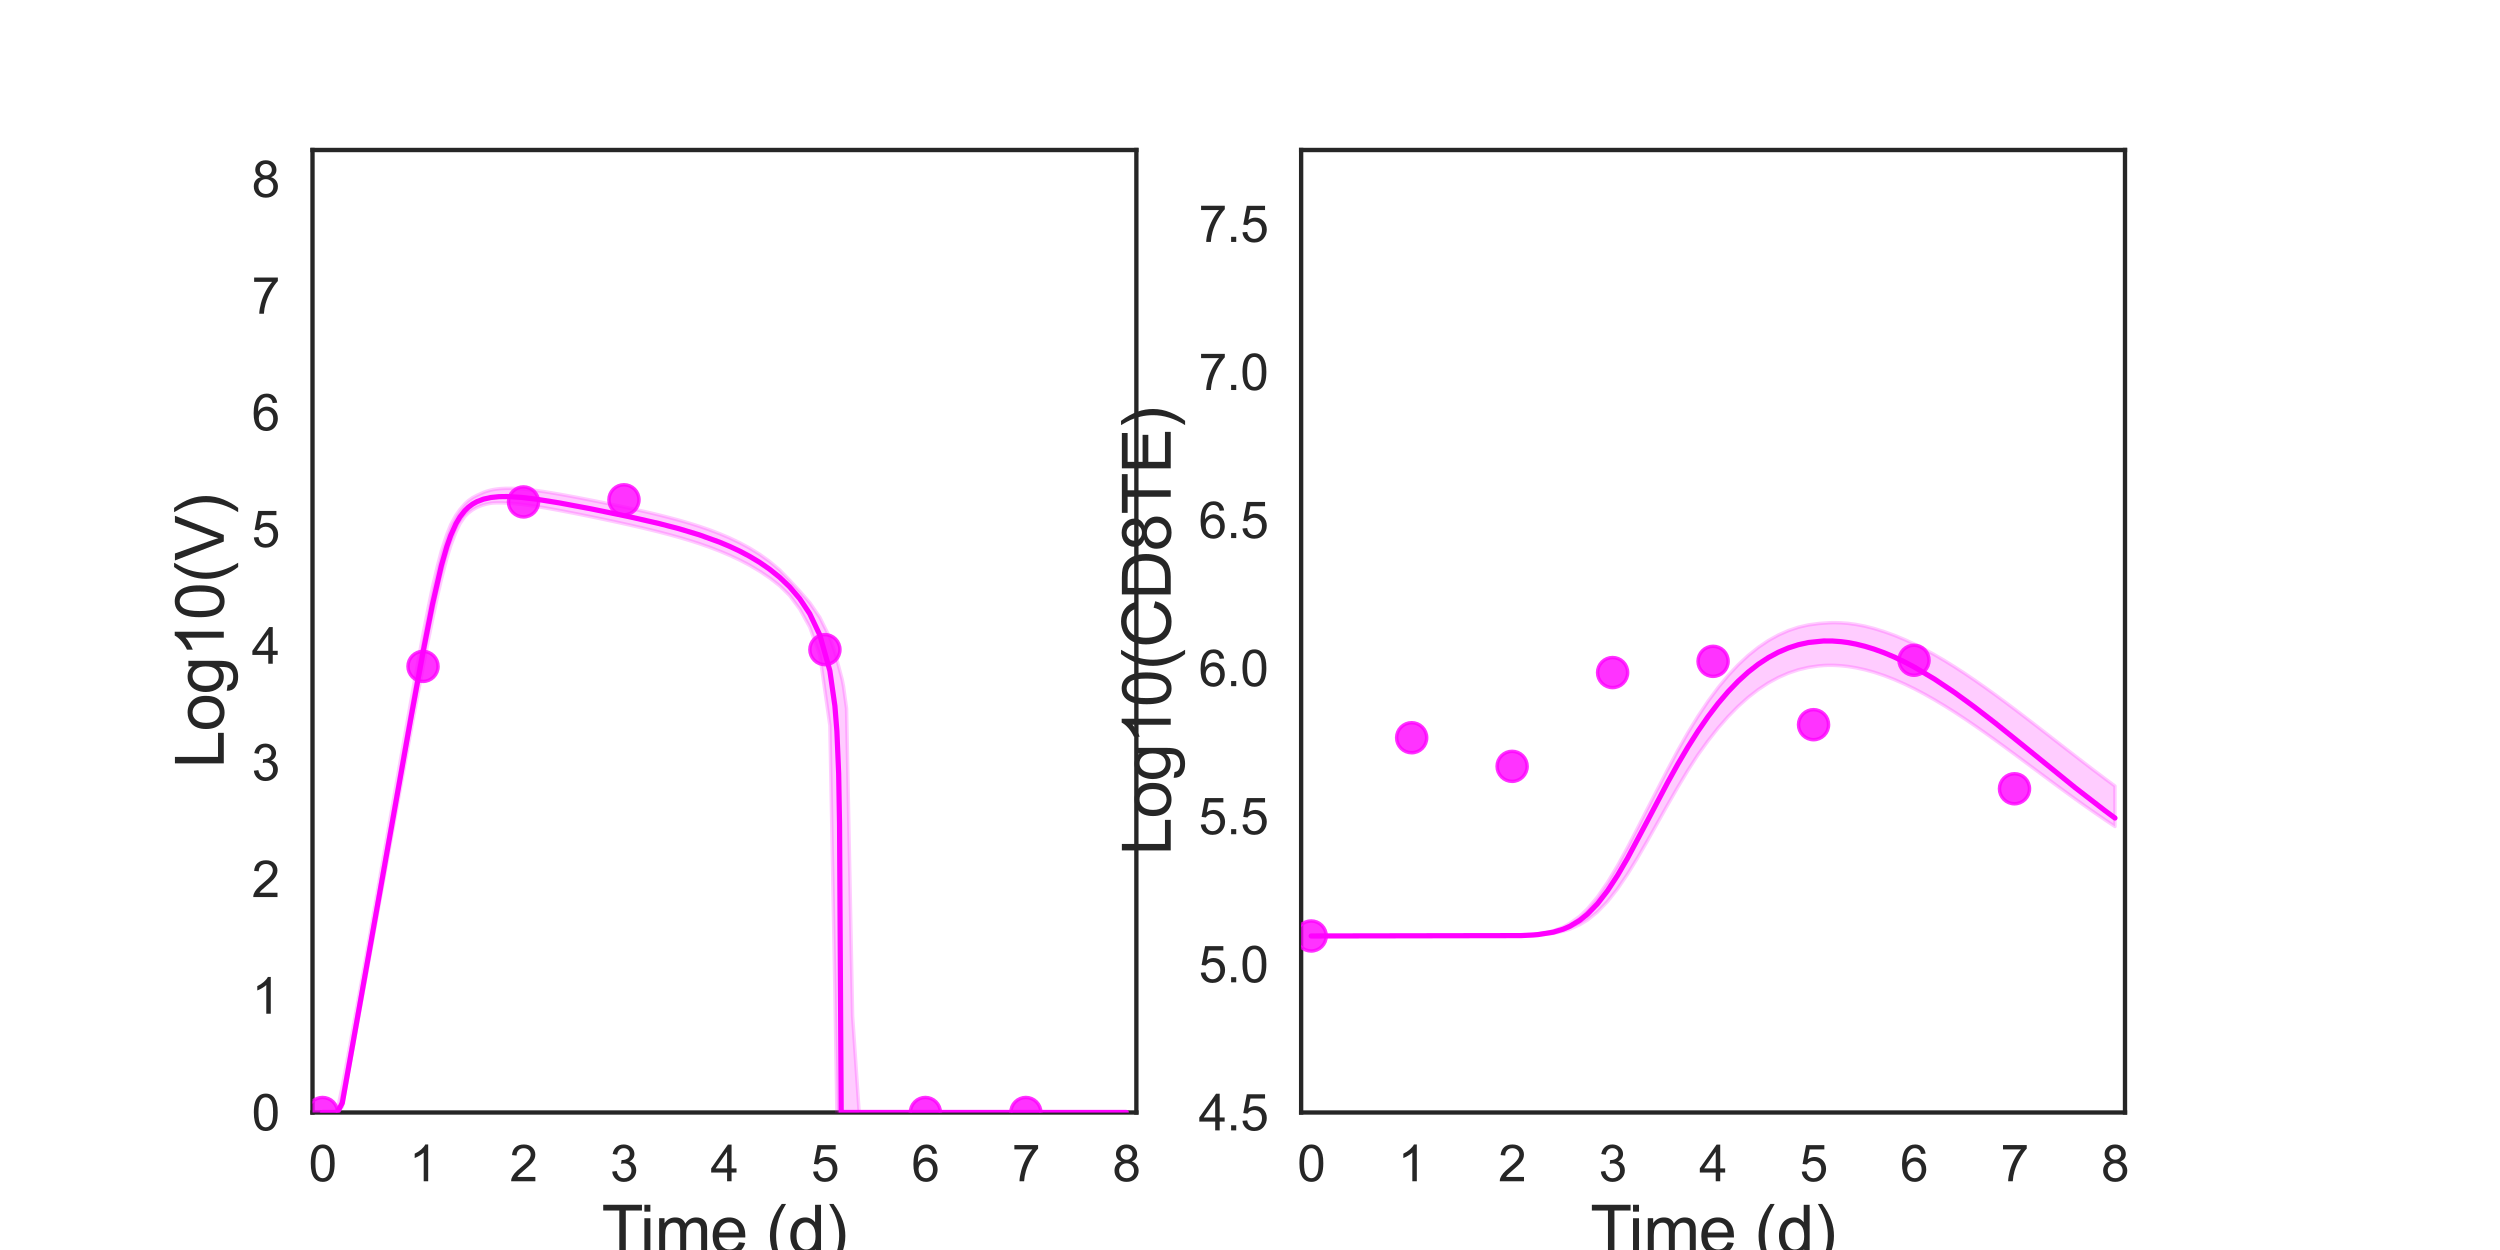 <?xml version="1.0" encoding="utf-8" standalone="no"?>
<!DOCTYPE svg PUBLIC "-//W3C//DTD SVG 1.1//EN"
  "http://www.w3.org/Graphics/SVG/1.1/DTD/svg11.dtd">
<svg xmlns:xlink="http://www.w3.org/1999/xlink" width="720pt" height="360pt" viewBox="0 0 720 360" xmlns="http://www.w3.org/2000/svg" version="1.1">
 <defs>
  <style type="text/css">*{stroke-linejoin: round; stroke-linecap: butt}</style>
 </defs>
 <g id="figure_1">
  <g id="patch_1">
   <path d="M 0 360 
L 720 360 
L 720 0 
L 0 0 
z
" style="fill: #ffffff"/>
  </g>
  <g id="axes_1">
   <g id="patch_2">
    <path d="M 90 320.4 
L 327.273 320.4 
L 327.273 43.2 
L 90 43.2 
z
" style="fill: #ffffff"/>
   </g>
   <g id="matplotlib.axis_1">
    <g id="xtick_1">
     <g id="text_1">
      <!-- 0 -->
      <g style="fill: #262626" transform="translate(88.89 340.207) scale(0.144 -0.144)">
       <defs>
        <path id="ArialMT-30" d="M 266 2259 
Q 266 3072 433 3567 
Q 600 4063 929 4331 
Q 1259 4600 1759 4600 
Q 2128 4600 2406 4451 
Q 2684 4303 2865 4023 
Q 3047 3744 3150 3342 
Q 3253 2941 3253 2259 
Q 3253 1453 3087 958 
Q 2922 463 2592 192 
Q 2263 -78 1759 -78 
Q 1097 -78 719 397 
Q 266 969 266 2259 
z
M 844 2259 
Q 844 1131 1108 757 
Q 1372 384 1759 384 
Q 2147 384 2411 759 
Q 2675 1134 2675 2259 
Q 2675 3391 2411 3762 
Q 2147 4134 1753 4134 
Q 1366 4134 1134 3806 
Q 844 3388 844 2259 
z
" transform="scale(0.016)"/>
       </defs>
       <use xlink:href="#ArialMT-30"/>
      </g>
     </g>
    </g>
    <g id="xtick_2">
     <g id="text_2">
      <!-- 1 -->
      <g style="fill: #262626" transform="translate(117.825 340.207) scale(0.144 -0.144)">
       <defs>
        <path id="ArialMT-31" d="M 2384 0 
L 1822 0 
L 1822 3584 
Q 1619 3391 1289 3197 
Q 959 3003 697 2906 
L 697 3450 
Q 1169 3672 1522 3987 
Q 1875 4303 2022 4600 
L 2384 4600 
L 2384 0 
z
" transform="scale(0.016)"/>
       </defs>
       <use xlink:href="#ArialMT-31"/>
      </g>
     </g>
    </g>
    <g id="xtick_3">
     <g id="text_3">
      <!-- 2 -->
      <g style="fill: #262626" transform="translate(146.761 340.207) scale(0.144 -0.144)">
       <defs>
        <path id="ArialMT-32" d="M 3222 541 
L 3222 0 
L 194 0 
Q 188 203 259 391 
Q 375 700 629 1000 
Q 884 1300 1366 1694 
Q 2113 2306 2375 2664 
Q 2638 3022 2638 3341 
Q 2638 3675 2398 3904 
Q 2159 4134 1775 4134 
Q 1369 4134 1125 3890 
Q 881 3647 878 3216 
L 300 3275 
Q 359 3922 746 4261 
Q 1134 4600 1788 4600 
Q 2447 4600 2831 4234 
Q 3216 3869 3216 3328 
Q 3216 3053 3103 2787 
Q 2991 2522 2730 2228 
Q 2469 1934 1863 1422 
Q 1356 997 1212 845 
Q 1069 694 975 541 
L 3222 541 
z
" transform="scale(0.016)"/>
       </defs>
       <use xlink:href="#ArialMT-32"/>
      </g>
     </g>
    </g>
    <g id="xtick_4">
     <g id="text_4">
      <!-- 3 -->
      <g style="fill: #262626" transform="translate(175.697 340.207) scale(0.144 -0.144)">
       <defs>
        <path id="ArialMT-33" d="M 269 1209 
L 831 1284 
Q 928 806 1161 595 
Q 1394 384 1728 384 
Q 2125 384 2398 659 
Q 2672 934 2672 1341 
Q 2672 1728 2419 1979 
Q 2166 2231 1775 2231 
Q 1616 2231 1378 2169 
L 1441 2663 
Q 1497 2656 1531 2656 
Q 1891 2656 2178 2843 
Q 2466 3031 2466 3422 
Q 2466 3731 2256 3934 
Q 2047 4138 1716 4138 
Q 1388 4138 1169 3931 
Q 950 3725 888 3313 
L 325 3413 
Q 428 3978 793 4289 
Q 1159 4600 1703 4600 
Q 2078 4600 2393 4439 
Q 2709 4278 2876 4000 
Q 3044 3722 3044 3409 
Q 3044 3113 2884 2869 
Q 2725 2625 2413 2481 
Q 2819 2388 3044 2092 
Q 3269 1797 3269 1353 
Q 3269 753 2831 336 
Q 2394 -81 1725 -81 
Q 1122 -81 723 278 
Q 325 638 269 1209 
z
" transform="scale(0.016)"/>
       </defs>
       <use xlink:href="#ArialMT-33"/>
      </g>
     </g>
    </g>
    <g id="xtick_5">
     <g id="text_5">
      <!-- 4 -->
      <g style="fill: #262626" transform="translate(204.632 340.207) scale(0.144 -0.144)">
       <defs>
        <path id="ArialMT-34" d="M 2069 0 
L 2069 1097 
L 81 1097 
L 81 1613 
L 2172 4581 
L 2631 4581 
L 2631 1613 
L 3250 1613 
L 3250 1097 
L 2631 1097 
L 2631 0 
L 2069 0 
z
M 2069 1613 
L 2069 3678 
L 634 1613 
L 2069 1613 
z
" transform="scale(0.016)"/>
       </defs>
       <use xlink:href="#ArialMT-34"/>
      </g>
     </g>
    </g>
    <g id="xtick_6">
     <g id="text_6">
      <!-- 5 -->
      <g style="fill: #262626" transform="translate(233.568 340.207) scale(0.144 -0.144)">
       <defs>
        <path id="ArialMT-35" d="M 266 1200 
L 856 1250 
Q 922 819 1161 601 
Q 1400 384 1738 384 
Q 2144 384 2425 690 
Q 2706 997 2706 1503 
Q 2706 1984 2436 2262 
Q 2166 2541 1728 2541 
Q 1456 2541 1237 2417 
Q 1019 2294 894 2097 
L 366 2166 
L 809 4519 
L 3088 4519 
L 3088 3981 
L 1259 3981 
L 1013 2750 
Q 1425 3038 1878 3038 
Q 2478 3038 2890 2622 
Q 3303 2206 3303 1553 
Q 3303 931 2941 478 
Q 2500 -78 1738 -78 
Q 1113 -78 717 272 
Q 322 622 266 1200 
z
" transform="scale(0.016)"/>
       </defs>
       <use xlink:href="#ArialMT-35"/>
      </g>
     </g>
    </g>
    <g id="xtick_7">
     <g id="text_7">
      <!-- 6 -->
      <g style="fill: #262626" transform="translate(262.504 340.207) scale(0.144 -0.144)">
       <defs>
        <path id="ArialMT-36" d="M 3184 3459 
L 2625 3416 
Q 2550 3747 2413 3897 
Q 2184 4138 1850 4138 
Q 1581 4138 1378 3988 
Q 1113 3794 959 3422 
Q 806 3050 800 2363 
Q 1003 2672 1297 2822 
Q 1591 2972 1913 2972 
Q 2475 2972 2870 2558 
Q 3266 2144 3266 1488 
Q 3266 1056 3080 686 
Q 2894 316 2569 119 
Q 2244 -78 1831 -78 
Q 1128 -78 684 439 
Q 241 956 241 2144 
Q 241 3472 731 4075 
Q 1159 4600 1884 4600 
Q 2425 4600 2770 4297 
Q 3116 3994 3184 3459 
z
M 888 1484 
Q 888 1194 1011 928 
Q 1134 663 1356 523 
Q 1578 384 1822 384 
Q 2178 384 2434 671 
Q 2691 959 2691 1453 
Q 2691 1928 2437 2201 
Q 2184 2475 1800 2475 
Q 1419 2475 1153 2201 
Q 888 1928 888 1484 
z
" transform="scale(0.016)"/>
       </defs>
       <use xlink:href="#ArialMT-36"/>
      </g>
     </g>
    </g>
    <g id="xtick_8">
     <g id="text_8">
      <!-- 7 -->
      <g style="fill: #262626" transform="translate(291.44 340.207) scale(0.144 -0.144)">
       <defs>
        <path id="ArialMT-37" d="M 303 3981 
L 303 4522 
L 3269 4522 
L 3269 4084 
Q 2831 3619 2401 2847 
Q 1972 2075 1738 1259 
Q 1569 684 1522 0 
L 944 0 
Q 953 541 1156 1306 
Q 1359 2072 1739 2783 
Q 2119 3494 2547 3981 
L 303 3981 
z
" transform="scale(0.016)"/>
       </defs>
       <use xlink:href="#ArialMT-37"/>
      </g>
     </g>
    </g>
    <g id="xtick_9">
     <g id="text_9">
      <!-- 8 -->
      <g style="fill: #262626" transform="translate(320.375 340.207) scale(0.144 -0.144)">
       <defs>
        <path id="ArialMT-38" d="M 1131 2484 
Q 781 2613 612 2850 
Q 444 3088 444 3419 
Q 444 3919 803 4259 
Q 1163 4600 1759 4600 
Q 2359 4600 2725 4251 
Q 3091 3903 3091 3403 
Q 3091 3084 2923 2848 
Q 2756 2613 2416 2484 
Q 2838 2347 3058 2040 
Q 3278 1734 3278 1309 
Q 3278 722 2862 322 
Q 2447 -78 1769 -78 
Q 1091 -78 675 323 
Q 259 725 259 1325 
Q 259 1772 486 2073 
Q 713 2375 1131 2484 
z
M 1019 3438 
Q 1019 3113 1228 2906 
Q 1438 2700 1772 2700 
Q 2097 2700 2305 2904 
Q 2513 3109 2513 3406 
Q 2513 3716 2298 3927 
Q 2084 4138 1766 4138 
Q 1444 4138 1231 3931 
Q 1019 3725 1019 3438 
z
M 838 1322 
Q 838 1081 952 856 
Q 1066 631 1291 507 
Q 1516 384 1775 384 
Q 2178 384 2440 643 
Q 2703 903 2703 1303 
Q 2703 1709 2433 1975 
Q 2163 2241 1756 2241 
Q 1359 2241 1098 1978 
Q 838 1716 838 1322 
z
" transform="scale(0.016)"/>
       </defs>
       <use xlink:href="#ArialMT-38"/>
      </g>
     </g>
    </g>
    <g id="text_10">
     <!-- Time (d) -->
     <g style="fill: #262626" transform="translate(173.266 361.046) scale(0.192 -0.192)">
      <defs>
       <path id="ArialMT-54" d="M 1659 0 
L 1659 4041 
L 150 4041 
L 150 4581 
L 3781 4581 
L 3781 4041 
L 2266 4041 
L 2266 0 
L 1659 0 
z
" transform="scale(0.016)"/>
       <path id="ArialMT-69" d="M 425 3934 
L 425 4581 
L 988 4581 
L 988 3934 
L 425 3934 
z
M 425 0 
L 425 3319 
L 988 3319 
L 988 0 
L 425 0 
z
" transform="scale(0.016)"/>
       <path id="ArialMT-6d" d="M 422 0 
L 422 3319 
L 925 3319 
L 925 2853 
Q 1081 3097 1340 3245 
Q 1600 3394 1931 3394 
Q 2300 3394 2536 3241 
Q 2772 3088 2869 2813 
Q 3263 3394 3894 3394 
Q 4388 3394 4653 3120 
Q 4919 2847 4919 2278 
L 4919 0 
L 4359 0 
L 4359 2091 
Q 4359 2428 4304 2576 
Q 4250 2725 4106 2815 
Q 3963 2906 3769 2906 
Q 3419 2906 3187 2673 
Q 2956 2441 2956 1928 
L 2956 0 
L 2394 0 
L 2394 2156 
Q 2394 2531 2256 2718 
Q 2119 2906 1806 2906 
Q 1569 2906 1367 2781 
Q 1166 2656 1075 2415 
Q 984 2175 984 1722 
L 984 0 
L 422 0 
z
" transform="scale(0.016)"/>
       <path id="ArialMT-65" d="M 2694 1069 
L 3275 997 
Q 3138 488 2766 206 
Q 2394 -75 1816 -75 
Q 1088 -75 661 373 
Q 234 822 234 1631 
Q 234 2469 665 2931 
Q 1097 3394 1784 3394 
Q 2450 3394 2872 2941 
Q 3294 2488 3294 1666 
Q 3294 1616 3291 1516 
L 816 1516 
Q 847 969 1125 678 
Q 1403 388 1819 388 
Q 2128 388 2347 550 
Q 2566 713 2694 1069 
z
M 847 1978 
L 2700 1978 
Q 2663 2397 2488 2606 
Q 2219 2931 1791 2931 
Q 1403 2931 1139 2672 
Q 875 2413 847 1978 
z
" transform="scale(0.016)"/>
       <path id="ArialMT-20" transform="scale(0.016)"/>
       <path id="ArialMT-28" d="M 1497 -1347 
Q 1031 -759 709 28 
Q 388 816 388 1659 
Q 388 2403 628 3084 
Q 909 3875 1497 4659 
L 1900 4659 
Q 1522 4009 1400 3731 
Q 1209 3300 1100 2831 
Q 966 2247 966 1656 
Q 966 153 1900 -1347 
L 1497 -1347 
z
" transform="scale(0.016)"/>
       <path id="ArialMT-64" d="M 2575 0 
L 2575 419 
Q 2259 -75 1647 -75 
Q 1250 -75 917 144 
Q 584 363 401 755 
Q 219 1147 219 1656 
Q 219 2153 384 2558 
Q 550 2963 881 3178 
Q 1213 3394 1622 3394 
Q 1922 3394 2156 3267 
Q 2391 3141 2538 2938 
L 2538 4581 
L 3097 4581 
L 3097 0 
L 2575 0 
z
M 797 1656 
Q 797 1019 1065 703 
Q 1334 388 1700 388 
Q 2069 388 2326 689 
Q 2584 991 2584 1609 
Q 2584 2291 2321 2609 
Q 2059 2928 1675 2928 
Q 1300 2928 1048 2622 
Q 797 2316 797 1656 
z
" transform="scale(0.016)"/>
       <path id="ArialMT-29" d="M 791 -1347 
L 388 -1347 
Q 1322 153 1322 1656 
Q 1322 2244 1188 2822 
Q 1081 3291 891 3722 
Q 769 4003 388 4659 
L 791 4659 
Q 1378 3875 1659 3084 
Q 1900 2403 1900 1659 
Q 1900 816 1576 28 
Q 1253 -759 791 -1347 
z
" transform="scale(0.016)"/>
      </defs>
      <use xlink:href="#ArialMT-54"/>
      <use xlink:href="#ArialMT-69" x="57.334"/>
      <use xlink:href="#ArialMT-6d" x="79.551"/>
      <use xlink:href="#ArialMT-65" x="162.852"/>
      <use xlink:href="#ArialMT-20" x="218.467"/>
      <use xlink:href="#ArialMT-28" x="246.25"/>
      <use xlink:href="#ArialMT-64" x="279.551"/>
      <use xlink:href="#ArialMT-29" x="335.166"/>
     </g>
    </g>
   </g>
   <g id="matplotlib.axis_2">
    <g id="ytick_1">
     <g id="text_11">
      <!-- 0 -->
      <g style="fill: #262626" transform="translate(72.492 325.554) scale(0.144 -0.144)">
       <use xlink:href="#ArialMT-30"/>
      </g>
     </g>
    </g>
    <g id="ytick_2">
     <g id="text_12">
      <!-- 1 -->
      <g style="fill: #262626" transform="translate(72.492 291.954) scale(0.144 -0.144)">
       <use xlink:href="#ArialMT-31"/>
      </g>
     </g>
    </g>
    <g id="ytick_3">
     <g id="text_13">
      <!-- 2 -->
      <g style="fill: #262626" transform="translate(72.492 258.354) scale(0.144 -0.144)">
       <use xlink:href="#ArialMT-32"/>
      </g>
     </g>
    </g>
    <g id="ytick_4">
     <g id="text_14">
      <!-- 3 -->
      <g style="fill: #262626" transform="translate(72.492 224.754) scale(0.144 -0.144)">
       <use xlink:href="#ArialMT-33"/>
      </g>
     </g>
    </g>
    <g id="ytick_5">
     <g id="text_15">
      <!-- 4 -->
      <g style="fill: #262626" transform="translate(72.492 191.154) scale(0.144 -0.144)">
       <use xlink:href="#ArialMT-34"/>
      </g>
     </g>
    </g>
    <g id="ytick_6">
     <g id="text_16">
      <!-- 5 -->
      <g style="fill: #262626" transform="translate(72.492 157.554) scale(0.144 -0.144)">
       <use xlink:href="#ArialMT-35"/>
      </g>
     </g>
    </g>
    <g id="ytick_7">
     <g id="text_17">
      <!-- 6 -->
      <g style="fill: #262626" transform="translate(72.492 123.954) scale(0.144 -0.144)">
       <use xlink:href="#ArialMT-36"/>
      </g>
     </g>
    </g>
    <g id="ytick_8">
     <g id="text_18">
      <!-- 7 -->
      <g style="fill: #262626" transform="translate(72.492 90.354) scale(0.144 -0.144)">
       <use xlink:href="#ArialMT-37"/>
      </g>
     </g>
    </g>
    <g id="ytick_9">
     <g id="text_19">
      <!-- 8 -->
      <g style="fill: #262626" transform="translate(72.492 56.754) scale(0.144 -0.144)">
       <use xlink:href="#ArialMT-38"/>
      </g>
     </g>
    </g>
    <g id="text_20">
     <!-- Log10(V) -->
     <g style="fill: #262626" transform="translate(64.451 221.289) rotate(-90) scale(0.192 -0.192)">
      <defs>
       <path id="ArialMT-4c" d="M 469 0 
L 469 4581 
L 1075 4581 
L 1075 541 
L 3331 541 
L 3331 0 
L 469 0 
z
" transform="scale(0.016)"/>
       <path id="ArialMT-6f" d="M 213 1659 
Q 213 2581 725 3025 
Q 1153 3394 1769 3394 
Q 2453 3394 2887 2945 
Q 3322 2497 3322 1706 
Q 3322 1066 3130 698 
Q 2938 331 2570 128 
Q 2203 -75 1769 -75 
Q 1072 -75 642 372 
Q 213 819 213 1659 
z
M 791 1659 
Q 791 1022 1069 705 
Q 1347 388 1769 388 
Q 2188 388 2466 706 
Q 2744 1025 2744 1678 
Q 2744 2294 2464 2611 
Q 2184 2928 1769 2928 
Q 1347 2928 1069 2612 
Q 791 2297 791 1659 
z
" transform="scale(0.016)"/>
       <path id="ArialMT-67" d="M 319 -275 
L 866 -356 
Q 900 -609 1056 -725 
Q 1266 -881 1628 -881 
Q 2019 -881 2231 -725 
Q 2444 -569 2519 -288 
Q 2563 -116 2559 434 
Q 2191 0 1641 0 
Q 956 0 581 494 
Q 206 988 206 1678 
Q 206 2153 378 2554 
Q 550 2956 876 3175 
Q 1203 3394 1644 3394 
Q 2231 3394 2613 2919 
L 2613 3319 
L 3131 3319 
L 3131 450 
Q 3131 -325 2973 -648 
Q 2816 -972 2473 -1159 
Q 2131 -1347 1631 -1347 
Q 1038 -1347 672 -1080 
Q 306 -813 319 -275 
z
M 784 1719 
Q 784 1066 1043 766 
Q 1303 466 1694 466 
Q 2081 466 2343 764 
Q 2606 1063 2606 1700 
Q 2606 2309 2336 2618 
Q 2066 2928 1684 2928 
Q 1309 2928 1046 2623 
Q 784 2319 784 1719 
z
" transform="scale(0.016)"/>
       <path id="ArialMT-56" d="M 1803 0 
L 28 4581 
L 684 4581 
L 1875 1253 
Q 2019 853 2116 503 
Q 2222 878 2363 1253 
L 3600 4581 
L 4219 4581 
L 2425 0 
L 1803 0 
z
" transform="scale(0.016)"/>
      </defs>
      <use xlink:href="#ArialMT-4c"/>
      <use xlink:href="#ArialMT-6f" x="55.615"/>
      <use xlink:href="#ArialMT-67" x="111.23"/>
      <use xlink:href="#ArialMT-31" x="166.846"/>
      <use xlink:href="#ArialMT-30" x="222.461"/>
      <use xlink:href="#ArialMT-28" x="278.076"/>
      <use xlink:href="#ArialMT-56" x="311.377"/>
      <use xlink:href="#ArialMT-29" x="378.076"/>
     </g>
    </g>
   </g>
   <g id="patch_3">
    <path d="M 90 320.4 
L 90 43.2 
" style="fill: none; stroke: #262626; stroke-width: 1.25; stroke-linejoin: miter; stroke-linecap: square"/>
   </g>
   <g id="patch_4">
    <path d="M 327.273 320.4 
L 327.273 43.2 
" style="fill: none; stroke: #262626; stroke-width: 1.25; stroke-linejoin: miter; stroke-linecap: square"/>
   </g>
   <g id="patch_5">
    <path d="M 90 320.4 
L 327.273 320.4 
" style="fill: none; stroke: #262626; stroke-width: 1.25; stroke-linejoin: miter; stroke-linecap: square"/>
   </g>
   <g id="patch_6">
    <path d="M 90 43.2 
L 327.273 43.2 
" style="fill: none; stroke: #262626; stroke-width: 1.25; stroke-linejoin: miter; stroke-linecap: square"/>
   </g>
   <g id="PolyCollection_1">
    <defs>
     <path id="m9bb2bec65e" d="M 92.894 -39.6 
L 92.894 -39.6 
L 92.894 -39.6 
L 92.898 -39.6 
L 92.938 -39.6 
L 93.022 -39.6 
L 93.152 -39.6 
L 93.473 -39.6 
L 93.926 -39.6 
L 94.575 -39.6 
L 95.367 -39.6 
L 96.159 -39.6 
L 97.122 -39.6 
L 98.577 -41.181 
L 99.502 -46.254 
L 100.941 -54.206 
L 101.916 -59.536 
L 103.362 -67.471 
L 104.373 -72.992 
L 105.969 -81.76 
L 106.962 -87.189 
L 108.339 -94.731 
L 109.375 -100.394 
L 110.88 -108.644 
L 111.91 -114.272 
L 113.3 -121.875 
L 114.354 -127.627 
L 115.851 -135.797 
L 116.892 -141.461 
L 118.282 -148.995 
L 119.346 -154.699 
L 120.844 -162.602 
L 121.907 -168.114 
L 123.52 -176.351 
L 124.574 -181.522 
L 126.022 -188.336 
L 127.121 -193.134 
L 128.691 -199.149 
L 129.791 -202.78 
L 131.312 -206.718 
L 132.449 -209.134 
L 133.812 -211.164 
L 134.881 -212.238 
L 136.113 -213.152 
L 137.345 -213.855 
L 138.365 -214.287 
L 139.257 -214.588 
L 140.053 -214.8 
L 140.749 -214.95 
L 141.368 -215.059 
L 141.919 -215.122 
L 142.47 -215.152 
L 142.92 -215.169 
L 143.328 -215.178 
L 143.736 -215.179 
L 144.068 -215.178 
L 144.444 -215.176 
L 145.614 -215.136 
L 146.106 -215.111 
L 147.481 -215.023 
L 148.137 -214.961 
L 150.239 -214.742 
L 151.187 -214.618 
L 153.301 -214.325 
L 154.442 -214.147 
L 156.853 -213.752 
L 158.191 -213.516 
L 161.084 -212.988 
L 162.614 -212.696 
L 165.507 -212.132 
L 167.328 -211.768 
L 170.222 -211.178 
L 172.45 -210.715 
L 175.344 -210.104 
L 178.237 -209.479 
L 181.131 -208.837 
L 184.025 -208.177 
L 186.918 -207.491 
L 189.812 -206.774 
L 192.705 -206.018 
L 195.599 -205.215 
L 198.492 -204.355 
L 201.386 -203.426 
L 204.28 -202.415 
L 207.173 -201.309 
L 210.067 -200.088 
L 212.96 -198.733 
L 215.854 -197.216 
L 218.747 -195.505 
L 221.641 -193.554 
L 224.535 -191.298 
L 227.428 -188.464 
L 230.322 -184.583 
L 233.215 -179.356 
L 236.109 -171.277 
L 239.002 -151.07 
L 240.449 -74.656 
L 241.028 -39.6 
L 241.538 -39.6 
L 241.669 -39.6 
L 241.787 -39.6 
L 241.829 -39.6 
L 241.858 -39.6 
L 241.872 -39.6 
L 241.873 -39.6 
L 241.882 -39.6 
L 241.891 -39.6 
L 241.903 -39.6 
L 241.915 -39.6 
L 241.918 -39.6 
L 241.918 -39.6 
L 241.923 -39.6 
L 241.93 -39.6 
L 241.942 -39.6 
L 241.96 -39.6 
L 242.027 -39.6 
L 242.077 -39.6 
L 242.182 -39.6 
L 242.261 -39.6 
L 242.397 -39.6 
L 242.532 -39.6 
L 242.921 -39.6 
L 243.807 -39.6 
L 245.555 -39.6 
L 247.445 -39.6 
L 249.764 -39.6 
L 252.39 -39.6 
L 255.015 -39.6 
L 257.909 -39.6 
L 260.803 -39.6 
L 263.696 -39.6 
L 266.59 -39.6 
L 269.483 -39.6 
L 272.377 -39.6 
L 275.27 -39.6 
L 278.164 -39.6 
L 281.058 -39.6 
L 283.951 -39.6 
L 286.845 -39.6 
L 289.738 -39.6 
L 292.632 -39.6 
L 295.525 -39.6 
L 298.419 -39.6 
L 301.313 -39.6 
L 304.206 -39.6 
L 307.1 -39.6 
L 309.993 -39.6 
L 312.887 -39.6 
L 315.78 -39.6 
L 318.674 -39.6 
L 321.568 -39.6 
L 324.379 -39.6 
L 324.379 -39.6 
L 324.379 -39.6 
L 321.568 -39.6 
L 318.674 -39.6 
L 315.78 -39.6 
L 312.887 -39.6 
L 309.993 -39.6 
L 307.1 -39.6 
L 304.206 -39.6 
L 301.313 -39.6 
L 298.419 -39.6 
L 295.525 -39.6 
L 292.632 -39.6 
L 289.738 -39.6 
L 286.845 -39.6 
L 283.951 -39.6 
L 281.058 -39.6 
L 278.164 -39.6 
L 275.27 -39.6 
L 272.377 -39.6 
L 269.483 -39.6 
L 266.59 -39.6 
L 263.696 -39.6 
L 260.803 -39.6 
L 257.909 -39.6 
L 255.015 -39.6 
L 252.39 -39.6 
L 249.764 -39.6 
L 247.445 -39.6 
L 245.555 -67.318 
L 243.807 -155.967 
L 242.921 -162.383 
L 242.532 -164.375 
L 242.397 -164.883 
L 242.261 -165.39 
L 242.182 -165.687 
L 242.077 -166.079 
L 242.027 -166.267 
L 241.96 -166.518 
L 241.942 -166.587 
L 241.93 -166.631 
L 241.923 -166.656 
L 241.918 -166.674 
L 241.918 -166.675 
L 241.915 -166.687 
L 241.903 -166.732 
L 241.891 -166.778 
L 241.882 -166.811 
L 241.873 -166.843 
L 241.872 -166.846 
L 241.858 -166.901 
L 241.829 -167.008 
L 241.787 -167.165 
L 241.669 -167.607 
L 241.538 -168.099 
L 241.028 -170.008 
L 240.449 -172.175 
L 239.002 -176.354 
L 236.109 -182.187 
L 233.215 -186.425 
L 230.322 -189.762 
L 227.428 -192.89 
L 224.535 -195.866 
L 221.641 -198.319 
L 218.747 -200.395 
L 215.854 -202.181 
L 212.96 -203.74 
L 210.067 -205.115 
L 207.173 -206.338 
L 204.28 -207.437 
L 201.386 -208.432 
L 198.492 -209.341 
L 195.599 -210.179 
L 192.705 -210.958 
L 189.812 -211.69 
L 186.918 -212.385 
L 184.025 -213.049 
L 181.131 -213.689 
L 178.237 -214.311 
L 175.344 -214.917 
L 172.45 -215.509 
L 170.222 -215.958 
L 167.328 -216.525 
L 165.507 -216.876 
L 162.614 -217.41 
L 161.084 -217.687 
L 158.191 -218.173 
L 156.853 -218.388 
L 154.442 -218.732 
L 153.301 -218.883 
L 151.187 -219.11 
L 150.239 -219.201 
L 148.137 -219.333 
L 147.481 -219.352 
L 146.106 -219.366 
L 145.614 -219.355 
L 144.444 -219.3 
L 144.068 -219.27 
L 143.736 -219.239 
L 143.328 -219.197 
L 142.92 -219.142 
L 142.47 -219.074 
L 141.919 -218.978 
L 141.368 -218.859 
L 140.749 -218.701 
L 140.053 -218.492 
L 139.257 -218.203 
L 138.365 -217.794 
L 137.345 -217.333 
L 136.113 -216.69 
L 134.881 -215.817 
L 133.812 -214.844 
L 132.449 -213.246 
L 131.312 -211.646 
L 129.791 -208.882 
L 128.691 -206.111 
L 127.121 -201.377 
L 126.022 -197.195 
L 124.574 -191.038 
L 123.52 -185.957 
L 121.907 -177.776 
L 120.844 -172.047 
L 119.346 -163.821 
L 118.282 -157.82 
L 116.892 -149.987 
L 115.851 -144.096 
L 114.354 -135.596 
L 113.3 -129.579 
L 111.91 -121.638 
L 110.88 -115.756 
L 109.375 -107.163 
L 108.339 -101.22 
L 106.962 -93.342 
L 105.969 -87.657 
L 104.373 -78.812 
L 103.362 -73.249 
L 101.916 -65.328 
L 100.941 -59.963 
L 99.502 -52.075 
L 98.577 -47.135 
L 97.122 -40.313 
L 96.159 -39.6 
L 95.367 -39.6 
L 94.575 -39.6 
L 93.926 -39.6 
L 93.473 -39.6 
L 93.152 -39.6 
L 93.022 -39.6 
L 92.938 -39.6 
L 92.898 -39.6 
L 92.894 -39.6 
L 92.894 -39.6 
z
" style="stroke: #ff00ff; stroke-opacity: 0.2"/>
    </defs>
    <g clip-path="url(#pfdfd99de4d)">
     <use xlink:href="#m9bb2bec65e" x="0" y="360" style="fill: #ff00ff; fill-opacity: 0.2; stroke: #ff00ff; stroke-opacity: 0.2"/>
    </g>
   </g>
   <g id="PathCollection_1">
    <defs>
     <path id="mb3e6d41b45" d="M 0 4.33 
C 1.148 4.33 2.25 3.874 3.062 3.062 
C 3.874 2.25 4.33 1.148 4.33 0 
C 4.33 -1.148 3.874 -2.25 3.062 -3.062 
C 2.25 -3.874 1.148 -4.33 0 -4.33 
C -1.148 -4.33 -2.25 -3.874 -3.062 -3.062 
C -3.874 -2.25 -4.33 -1.148 -4.33 0 
C -4.33 1.148 -3.874 2.25 -3.062 3.062 
C -2.25 3.874 -1.148 4.33 0 4.33 
z
" style="stroke: #ff00ff; stroke-opacity: 0.8"/>
    </defs>
    <g clip-path="url(#pfdfd99de4d)">
     <use xlink:href="#mb3e6d41b45" x="92.894" y="320.4" style="fill: #ff00ff; fill-opacity: 0.8; stroke: #ff00ff; stroke-opacity: 0.8"/>
     <use xlink:href="#mb3e6d41b45" x="121.829" y="191.916" style="fill: #ff00ff; fill-opacity: 0.8; stroke: #ff00ff; stroke-opacity: 0.8"/>
     <use xlink:href="#mb3e6d41b45" x="150.765" y="144.554" style="fill: #ff00ff; fill-opacity: 0.8; stroke: #ff00ff; stroke-opacity: 0.8"/>
     <use xlink:href="#mb3e6d41b45" x="179.701" y="143.938" style="fill: #ff00ff; fill-opacity: 0.8; stroke: #ff00ff; stroke-opacity: 0.8"/>
     <use xlink:href="#mb3e6d41b45" x="237.572" y="187.094" style="fill: #ff00ff; fill-opacity: 0.8; stroke: #ff00ff; stroke-opacity: 0.8"/>
     <use xlink:href="#mb3e6d41b45" x="266.508" y="320.4" style="fill: #ff00ff; fill-opacity: 0.8; stroke: #ff00ff; stroke-opacity: 0.8"/>
     <use xlink:href="#mb3e6d41b45" x="295.443" y="320.4" style="fill: #ff00ff; fill-opacity: 0.8; stroke: #ff00ff; stroke-opacity: 0.8"/>
    </g>
   </g>
   <g id="line2d_1">
    <path d="M 92.894 320.4 
L 97.122 320.4 
L 98.577 317.679 
L 118.282 207.09 
L 121.907 187.426 
L 124.574 173.943 
L 127.121 162.879 
L 128.691 157.401 
L 129.791 154.253 
L 131.312 150.833 
L 132.449 148.891 
L 133.812 147.13 
L 134.881 146.088 
L 136.113 145.169 
L 137.345 144.481 
L 139.257 143.751 
L 141.368 143.281 
L 143.736 143.039 
L 146.106 143.004 
L 150.239 143.257 
L 154.442 143.765 
L 161.084 144.835 
L 170.222 146.552 
L 181.131 148.794 
L 189.812 150.78 
L 195.599 152.288 
L 201.386 154.033 
L 207.173 156.118 
L 210.067 157.329 
L 212.96 158.683 
L 215.854 160.208 
L 218.747 161.941 
L 221.641 163.932 
L 224.535 166.255 
L 227.428 169.021 
L 230.322 172.415 
L 233.215 176.781 
L 236.109 182.891 
L 239.002 193.191 
L 240.449 203.308 
L 241.028 210.625 
L 241.538 222.838 
L 241.787 237.268 
L 241.942 264.822 
L 242.261 320.4 
L 324.379 320.4 
L 324.379 320.4 
" clip-path="url(#pfdfd99de4d)" style="fill: none; stroke: #ff00ff; stroke-width: 1.5; stroke-linecap: round"/>
   </g>
  </g>
  <g id="axes_2">
   <g id="patch_7">
    <path d="M 374.727 320.4 
L 612 320.4 
L 612 43.2 
L 374.727 43.2 
z
" style="fill: #ffffff"/>
   </g>
   <g id="matplotlib.axis_3">
    <g id="xtick_10">
     <g id="text_21">
      <!-- 0 -->
      <g style="fill: #262626" transform="translate(373.617 340.207) scale(0.144 -0.144)">
       <use xlink:href="#ArialMT-30"/>
      </g>
     </g>
    </g>
    <g id="xtick_11">
     <g id="text_22">
      <!-- 1 -->
      <g style="fill: #262626" transform="translate(402.553 340.207) scale(0.144 -0.144)">
       <use xlink:href="#ArialMT-31"/>
      </g>
     </g>
    </g>
    <g id="xtick_12">
     <g id="text_23">
      <!-- 2 -->
      <g style="fill: #262626" transform="translate(431.488 340.207) scale(0.144 -0.144)">
       <use xlink:href="#ArialMT-32"/>
      </g>
     </g>
    </g>
    <g id="xtick_13">
     <g id="text_24">
      <!-- 3 -->
      <g style="fill: #262626" transform="translate(460.424 340.207) scale(0.144 -0.144)">
       <use xlink:href="#ArialMT-33"/>
      </g>
     </g>
    </g>
    <g id="xtick_14">
     <g id="text_25">
      <!-- 4 -->
      <g style="fill: #262626" transform="translate(489.36 340.207) scale(0.144 -0.144)">
       <use xlink:href="#ArialMT-34"/>
      </g>
     </g>
    </g>
    <g id="xtick_15">
     <g id="text_26">
      <!-- 5 -->
      <g style="fill: #262626" transform="translate(518.295 340.207) scale(0.144 -0.144)">
       <use xlink:href="#ArialMT-35"/>
      </g>
     </g>
    </g>
    <g id="xtick_16">
     <g id="text_27">
      <!-- 6 -->
      <g style="fill: #262626" transform="translate(547.231 340.207) scale(0.144 -0.144)">
       <use xlink:href="#ArialMT-36"/>
      </g>
     </g>
    </g>
    <g id="xtick_17">
     <g id="text_28">
      <!-- 7 -->
      <g style="fill: #262626" transform="translate(576.167 340.207) scale(0.144 -0.144)">
       <use xlink:href="#ArialMT-37"/>
      </g>
     </g>
    </g>
    <g id="xtick_18">
     <g id="text_29">
      <!-- 8 -->
      <g style="fill: #262626" transform="translate(605.103 340.207) scale(0.144 -0.144)">
       <use xlink:href="#ArialMT-38"/>
      </g>
     </g>
    </g>
    <g id="text_30">
     <!-- Time (d) -->
     <g style="fill: #262626" transform="translate(457.994 361.046) scale(0.192 -0.192)">
      <use xlink:href="#ArialMT-54"/>
      <use xlink:href="#ArialMT-69" x="57.334"/>
      <use xlink:href="#ArialMT-6d" x="79.551"/>
      <use xlink:href="#ArialMT-65" x="162.852"/>
      <use xlink:href="#ArialMT-20" x="218.467"/>
      <use xlink:href="#ArialMT-28" x="246.25"/>
      <use xlink:href="#ArialMT-64" x="279.551"/>
      <use xlink:href="#ArialMT-29" x="335.166"/>
     </g>
    </g>
   </g>
   <g id="matplotlib.axis_4">
    <g id="ytick_10">
     <g id="text_31">
      <!-- 4.5 -->
      <g style="fill: #262626" transform="translate(345.211 325.554) scale(0.144 -0.144)">
       <defs>
        <path id="ArialMT-2e" d="M 581 0 
L 581 641 
L 1222 641 
L 1222 0 
L 581 0 
z
" transform="scale(0.016)"/>
       </defs>
       <use xlink:href="#ArialMT-34"/>
       <use xlink:href="#ArialMT-2e" x="55.615"/>
       <use xlink:href="#ArialMT-35" x="83.398"/>
      </g>
     </g>
    </g>
    <g id="ytick_11">
     <g id="text_32">
      <!-- 5.0 -->
      <g style="fill: #262626" transform="translate(345.211 282.907) scale(0.144 -0.144)">
       <use xlink:href="#ArialMT-35"/>
       <use xlink:href="#ArialMT-2e" x="55.615"/>
       <use xlink:href="#ArialMT-30" x="83.398"/>
      </g>
     </g>
    </g>
    <g id="ytick_12">
     <g id="text_33">
      <!-- 5.5 -->
      <g style="fill: #262626" transform="translate(345.211 240.261) scale(0.144 -0.144)">
       <use xlink:href="#ArialMT-35"/>
       <use xlink:href="#ArialMT-2e" x="55.615"/>
       <use xlink:href="#ArialMT-35" x="83.398"/>
      </g>
     </g>
    </g>
    <g id="ytick_13">
     <g id="text_34">
      <!-- 6.0 -->
      <g style="fill: #262626" transform="translate(345.211 197.615) scale(0.144 -0.144)">
       <use xlink:href="#ArialMT-36"/>
       <use xlink:href="#ArialMT-2e" x="55.615"/>
       <use xlink:href="#ArialMT-30" x="83.398"/>
      </g>
     </g>
    </g>
    <g id="ytick_14">
     <g id="text_35">
      <!-- 6.5 -->
      <g style="fill: #262626" transform="translate(345.211 154.969) scale(0.144 -0.144)">
       <use xlink:href="#ArialMT-36"/>
       <use xlink:href="#ArialMT-2e" x="55.615"/>
       <use xlink:href="#ArialMT-35" x="83.398"/>
      </g>
     </g>
    </g>
    <g id="ytick_15">
     <g id="text_36">
      <!-- 7.0 -->
      <g style="fill: #262626" transform="translate(345.211 112.323) scale(0.144 -0.144)">
       <use xlink:href="#ArialMT-37"/>
       <use xlink:href="#ArialMT-2e" x="55.615"/>
       <use xlink:href="#ArialMT-30" x="83.398"/>
      </g>
     </g>
    </g>
    <g id="ytick_16">
     <g id="text_37">
      <!-- 7.5 -->
      <g style="fill: #262626" transform="translate(345.211 69.677) scale(0.144 -0.144)">
       <use xlink:href="#ArialMT-37"/>
       <use xlink:href="#ArialMT-2e" x="55.615"/>
       <use xlink:href="#ArialMT-35" x="83.398"/>
      </g>
     </g>
    </g>
    <g id="text_38">
     <!-- Log10(CD8TE) -->
     <g style="fill: #262626" transform="translate(337.17 246.357) rotate(-90) scale(0.192 -0.192)">
      <defs>
       <path id="ArialMT-43" d="M 3763 1606 
L 4369 1453 
Q 4178 706 3683 314 
Q 3188 -78 2472 -78 
Q 1731 -78 1267 223 
Q 803 525 561 1097 
Q 319 1669 319 2325 
Q 319 3041 592 3573 
Q 866 4106 1370 4382 
Q 1875 4659 2481 4659 
Q 3169 4659 3637 4309 
Q 4106 3959 4291 3325 
L 3694 3184 
Q 3534 3684 3231 3912 
Q 2928 4141 2469 4141 
Q 1941 4141 1586 3887 
Q 1231 3634 1087 3207 
Q 944 2781 944 2328 
Q 944 1744 1114 1308 
Q 1284 872 1643 656 
Q 2003 441 2422 441 
Q 2931 441 3284 734 
Q 3638 1028 3763 1606 
z
" transform="scale(0.016)"/>
       <path id="ArialMT-44" d="M 494 0 
L 494 4581 
L 2072 4581 
Q 2606 4581 2888 4516 
Q 3281 4425 3559 4188 
Q 3922 3881 4101 3404 
Q 4281 2928 4281 2316 
Q 4281 1794 4159 1391 
Q 4038 988 3847 723 
Q 3656 459 3429 307 
Q 3203 156 2883 78 
Q 2563 0 2147 0 
L 494 0 
z
M 1100 541 
L 2078 541 
Q 2531 541 2789 625 
Q 3047 709 3200 863 
Q 3416 1078 3536 1442 
Q 3656 1806 3656 2325 
Q 3656 3044 3420 3430 
Q 3184 3816 2847 3947 
Q 2603 4041 2063 4041 
L 1100 4041 
L 1100 541 
z
" transform="scale(0.016)"/>
       <path id="ArialMT-45" d="M 506 0 
L 506 4581 
L 3819 4581 
L 3819 4041 
L 1113 4041 
L 1113 2638 
L 3647 2638 
L 3647 2100 
L 1113 2100 
L 1113 541 
L 3925 541 
L 3925 0 
L 506 0 
z
" transform="scale(0.016)"/>
      </defs>
      <use xlink:href="#ArialMT-4c"/>
      <use xlink:href="#ArialMT-6f" x="55.615"/>
      <use xlink:href="#ArialMT-67" x="111.23"/>
      <use xlink:href="#ArialMT-31" x="166.846"/>
      <use xlink:href="#ArialMT-30" x="222.461"/>
      <use xlink:href="#ArialMT-28" x="278.076"/>
      <use xlink:href="#ArialMT-43" x="311.377"/>
      <use xlink:href="#ArialMT-44" x="383.594"/>
      <use xlink:href="#ArialMT-38" x="455.811"/>
      <use xlink:href="#ArialMT-54" x="511.426"/>
      <use xlink:href="#ArialMT-45" x="572.51"/>
      <use xlink:href="#ArialMT-29" x="639.209"/>
     </g>
    </g>
   </g>
   <g id="patch_8">
    <path d="M 374.727 320.4 
L 374.727 43.2 
" style="fill: none; stroke: #262626; stroke-width: 1.25; stroke-linejoin: miter; stroke-linecap: square"/>
   </g>
   <g id="patch_9">
    <path d="M 612 320.4 
L 612 43.2 
" style="fill: none; stroke: #262626; stroke-width: 1.25; stroke-linejoin: miter; stroke-linecap: square"/>
   </g>
   <g id="patch_10">
    <path d="M 374.727 320.4 
L 612 320.4 
" style="fill: none; stroke: #262626; stroke-width: 1.25; stroke-linejoin: miter; stroke-linecap: square"/>
   </g>
   <g id="patch_11">
    <path d="M 374.727 43.2 
L 612 43.2 
" style="fill: none; stroke: #262626; stroke-width: 1.25; stroke-linejoin: miter; stroke-linecap: square"/>
   </g>
   <g id="PolyCollection_2">
    <defs>
     <path id="m90e8e82943" d="M 377.621 -90.438 
L 377.621 -90.438 
L 377.621 -90.438 
L 377.625 -90.438 
L 377.665 -90.438 
L 377.749 -90.438 
L 377.879 -90.438 
L 378.201 -90.438 
L 378.653 -90.438 
L 379.302 -90.438 
L 380.094 -90.438 
L 380.887 -90.438 
L 381.849 -90.438 
L 383.304 -90.438 
L 384.229 -90.438 
L 385.668 -90.438 
L 386.643 -90.438 
L 388.089 -90.438 
L 389.1 -90.438 
L 390.696 -90.438 
L 391.69 -90.438 
L 393.066 -90.438 
L 394.103 -90.438 
L 395.607 -90.438 
L 396.637 -90.438 
L 398.028 -90.438 
L 399.082 -90.438 
L 400.578 -90.438 
L 401.619 -90.438 
L 403.01 -90.438 
L 404.074 -90.438 
L 405.571 -90.438 
L 406.634 -90.438 
L 408.248 -90.438 
L 409.301 -90.438 
L 410.75 -90.438 
L 411.848 -90.438 
L 413.418 -90.438 
L 414.518 -90.438 
L 416.039 -90.438 
L 417.176 -90.438 
L 418.54 -90.438 
L 419.608 -90.438 
L 420.84 -90.438 
L 422.072 -90.438 
L 423.092 -90.438 
L 423.984 -90.439 
L 424.781 -90.439 
L 425.476 -90.439 
L 426.095 -90.439 
L 426.646 -90.44 
L 427.198 -90.44 
L 427.647 -90.441 
L 428.055 -90.441 
L 428.464 -90.441 
L 428.795 -90.442 
L 429.172 -90.442 
L 430.342 -90.444 
L 430.833 -90.446 
L 432.208 -90.45 
L 432.864 -90.453 
L 434.966 -90.468 
L 435.914 -90.478 
L 438.028 -90.513 
L 439.169 -90.539 
L 441.58 -90.637 
L 442.918 -90.708 
L 445.812 -90.994 
L 447.341 -91.197 
L 450.235 -91.838 
L 452.055 -92.386 
L 454.949 -93.684 
L 457.178 -95.016 
L 460.071 -97.351 
L 462.965 -100.35 
L 465.858 -104.011 
L 468.752 -108.258 
L 471.645 -112.962 
L 474.539 -117.968 
L 477.433 -123.116 
L 480.326 -128.265 
L 483.22 -133.294 
L 486.113 -138.113 
L 489.007 -142.594 
L 491.9 -146.615 
L 494.794 -150.287 
L 497.688 -153.6 
L 500.581 -156.551 
L 503.475 -159.144 
L 506.368 -161.387 
L 509.262 -163.29 
L 512.155 -164.868 
L 515.049 -166.133 
L 517.943 -167.101 
L 520.836 -167.787 
L 523.73 -168.207 
L 525.176 -168.333 
L 525.755 -168.36 
L 526.265 -168.379 
L 526.396 -168.382 
L 526.514 -168.384 
L 526.556 -168.385 
L 526.585 -168.385 
L 526.6 -168.386 
L 526.601 -168.386 
L 526.609 -168.386 
L 526.618 -168.386 
L 526.63 -168.386 
L 526.642 -168.386 
L 526.645 -168.386 
L 526.646 -168.386 
L 526.65 -168.387 
L 526.657 -168.387 
L 526.669 -168.387 
L 526.687 -168.387 
L 526.754 -168.388 
L 526.805 -168.388 
L 526.909 -168.39 
L 526.988 -168.39 
L 527.124 -168.391 
L 527.26 -168.39 
L 527.648 -168.387 
L 528.535 -168.361 
L 530.282 -168.26 
L 532.172 -168.054 
L 534.491 -167.675 
L 537.117 -167.103 
L 539.743 -166.383 
L 542.636 -165.418 
L 545.53 -164.292 
L 548.423 -163.026 
L 551.317 -161.627 
L 554.211 -160.095 
L 557.104 -158.458 
L 559.998 -156.724 
L 562.891 -154.904 
L 565.785 -153.006 
L 568.678 -151.04 
L 571.572 -149.018 
L 574.466 -146.95 
L 577.359 -144.847 
L 580.253 -142.719 
L 583.146 -140.574 
L 586.04 -138.422 
L 588.933 -136.271 
L 591.827 -134.131 
L 594.721 -132.008 
L 597.614 -129.911 
L 600.508 -127.847 
L 603.401 -125.822 
L 606.295 -123.842 
L 609.106 -121.968 
L 609.106 -133.621 
L 609.106 -133.621 
L 606.295 -135.713 
L 603.401 -137.896 
L 600.508 -140.104 
L 597.614 -142.333 
L 594.721 -144.575 
L 591.827 -146.824 
L 588.933 -149.073 
L 586.04 -151.314 
L 583.146 -153.539 
L 580.253 -155.742 
L 577.359 -157.912 
L 574.466 -160.043 
L 571.572 -162.124 
L 568.678 -164.147 
L 565.785 -166.103 
L 562.891 -167.982 
L 559.998 -169.773 
L 557.104 -171.467 
L 554.211 -173.053 
L 551.317 -174.52 
L 548.423 -175.857 
L 545.53 -177.051 
L 542.636 -178.091 
L 539.743 -178.99 
L 537.117 -179.661 
L 534.491 -180.169 
L 532.172 -180.479 
L 530.282 -180.623 
L 528.535 -180.673 
L 527.648 -180.668 
L 527.26 -180.658 
L 527.124 -180.654 
L 526.988 -180.648 
L 526.909 -180.644 
L 526.805 -180.64 
L 526.754 -180.637 
L 526.687 -180.633 
L 526.669 -180.632 
L 526.657 -180.632 
L 526.65 -180.631 
L 526.646 -180.631 
L 526.645 -180.631 
L 526.642 -180.631 
L 526.63 -180.63 
L 526.618 -180.63 
L 526.609 -180.629 
L 526.601 -180.629 
L 526.6 -180.629 
L 526.585 -180.628 
L 526.556 -180.626 
L 526.514 -180.624 
L 526.396 -180.617 
L 526.265 -180.608 
L 525.755 -180.57 
L 525.176 -180.539 
L 523.73 -180.42 
L 520.836 -180.032 
L 517.943 -179.363 
L 515.049 -178.399 
L 512.155 -177.121 
L 509.262 -175.513 
L 506.368 -173.557 
L 503.475 -171.237 
L 500.581 -168.538 
L 497.688 -165.445 
L 494.794 -161.947 
L 491.9 -158.039 
L 489.007 -153.721 
L 486.113 -149.004 
L 483.22 -143.912 
L 480.326 -138.489 
L 477.433 -132.881 
L 474.539 -127.257 
L 471.645 -121.577 
L 468.752 -115.998 
L 465.858 -110.702 
L 462.965 -105.877 
L 460.071 -101.687 
L 457.178 -98.244 
L 454.949 -96.106 
L 452.055 -94.027 
L 450.235 -93.022 
L 447.341 -91.936 
L 445.812 -91.507 
L 442.918 -91.006 
L 441.58 -90.836 
L 439.169 -90.656 
L 438.028 -90.593 
L 435.914 -90.525 
L 434.966 -90.501 
L 432.864 -90.471 
L 432.208 -90.464 
L 430.833 -90.455 
L 430.342 -90.452 
L 429.172 -90.447 
L 428.795 -90.446 
L 428.464 -90.445 
L 428.055 -90.444 
L 427.647 -90.443 
L 427.198 -90.442 
L 426.646 -90.442 
L 426.095 -90.441 
L 425.476 -90.44 
L 424.781 -90.44 
L 423.984 -90.439 
L 423.092 -90.439 
L 422.072 -90.439 
L 420.84 -90.438 
L 419.608 -90.438 
L 418.54 -90.438 
L 417.176 -90.438 
L 416.039 -90.438 
L 414.518 -90.438 
L 413.418 -90.438 
L 411.848 -90.438 
L 410.75 -90.438 
L 409.301 -90.438 
L 408.248 -90.438 
L 406.634 -90.438 
L 405.571 -90.438 
L 404.074 -90.438 
L 403.01 -90.438 
L 401.619 -90.438 
L 400.578 -90.438 
L 399.082 -90.438 
L 398.028 -90.438 
L 396.637 -90.438 
L 395.607 -90.438 
L 394.103 -90.438 
L 393.066 -90.438 
L 391.69 -90.438 
L 390.696 -90.438 
L 389.1 -90.438 
L 388.089 -90.438 
L 386.643 -90.438 
L 385.668 -90.438 
L 384.229 -90.438 
L 383.304 -90.438 
L 381.849 -90.438 
L 380.887 -90.438 
L 380.094 -90.438 
L 379.302 -90.438 
L 378.653 -90.438 
L 378.201 -90.438 
L 377.879 -90.438 
L 377.749 -90.438 
L 377.665 -90.438 
L 377.625 -90.438 
L 377.621 -90.438 
L 377.621 -90.438 
z
" style="stroke: #ff00ff; stroke-opacity: 0.2"/>
    </defs>
    <g clip-path="url(#pb9462609b1)">
     <use xlink:href="#m90e8e82943" x="0" y="360" style="fill: #ff00ff; fill-opacity: 0.2; stroke: #ff00ff; stroke-opacity: 0.2"/>
    </g>
   </g>
   <g id="PathCollection_2">
    <g clip-path="url(#pb9462609b1)">
     <use xlink:href="#mb3e6d41b45" x="348.685" y="280.389" style="fill: #ff00ff; fill-opacity: 0.8; stroke: #ff00ff; stroke-opacity: 0.8"/>
     <use xlink:href="#mb3e6d41b45" x="377.621" y="269.562" style="fill: #ff00ff; fill-opacity: 0.8; stroke: #ff00ff; stroke-opacity: 0.8"/>
     <use xlink:href="#mb3e6d41b45" x="406.557" y="212.467" style="fill: #ff00ff; fill-opacity: 0.8; stroke: #ff00ff; stroke-opacity: 0.8"/>
     <use xlink:href="#mb3e6d41b45" x="435.492" y="220.706" style="fill: #ff00ff; fill-opacity: 0.8; stroke: #ff00ff; stroke-opacity: 0.8"/>
     <use xlink:href="#mb3e6d41b45" x="464.428" y="193.699" style="fill: #ff00ff; fill-opacity: 0.8; stroke: #ff00ff; stroke-opacity: 0.8"/>
     <use xlink:href="#mb3e6d41b45" x="493.364" y="190.461" style="fill: #ff00ff; fill-opacity: 0.8; stroke: #ff00ff; stroke-opacity: 0.8"/>
     <use xlink:href="#mb3e6d41b45" x="522.299" y="208.708" style="fill: #ff00ff; fill-opacity: 0.8; stroke: #ff00ff; stroke-opacity: 0.8"/>
     <use xlink:href="#mb3e6d41b45" x="551.235" y="190.149" style="fill: #ff00ff; fill-opacity: 0.8; stroke: #ff00ff; stroke-opacity: 0.8"/>
     <use xlink:href="#mb3e6d41b45" x="580.171" y="227.164" style="fill: #ff00ff; fill-opacity: 0.8; stroke: #ff00ff; stroke-opacity: 0.8"/>
    </g>
   </g>
   <g id="line2d_2">
    <path d="M 377.621 269.562 
L 438.028 269.453 
L 441.58 269.276 
L 442.918 269.162 
L 447.341 268.46 
L 450.235 267.587 
L 452.055 266.801 
L 454.949 265.069 
L 457.178 263.274 
L 460.071 260.277 
L 462.965 256.527 
L 465.858 252.095 
L 468.752 247.119 
L 474.539 236.245 
L 480.326 225.266 
L 483.22 220.058 
L 486.113 215.149 
L 489.007 210.586 
L 491.9 206.399 
L 494.794 202.602 
L 497.688 199.201 
L 500.581 196.19 
L 503.475 193.562 
L 506.368 191.305 
L 509.262 189.403 
L 512.155 187.843 
L 515.049 186.607 
L 517.943 185.679 
L 520.836 185.043 
L 525.176 184.599 
L 527.648 184.604 
L 530.282 184.8 
L 532.172 185.053 
L 534.491 185.492 
L 537.117 186.14 
L 539.743 186.945 
L 542.636 187.998 
L 545.53 189.217 
L 548.423 190.595 
L 551.317 192.118 
L 557.104 195.552 
L 562.891 199.422 
L 568.678 203.635 
L 574.466 208.101 
L 583.146 215.086 
L 597.614 226.82 
L 606.295 233.522 
L 609.106 235.591 
L 609.106 235.591 
" clip-path="url(#pb9462609b1)" style="fill: none; stroke: #ff00ff; stroke-width: 1.5; stroke-linecap: round"/>
   </g>
  </g>
  <g id="legend_1">
   <g id="patch_12">
    <path d="M 769.44 42.519 
L 861.495 42.519 
Q 865.335 42.519 865.335 38.679 
L 865.335 13.44 
Q 865.335 9.6 861.495 9.6 
L 769.44 9.6 
Q 765.6 9.6 765.6 13.44 
L 765.6 38.679 
Q 765.6 42.519 769.44 42.519 
z
" style="fill: #ffffff; opacity: 0.8; stroke: #cccccc; stroke-linejoin: miter"/>
   </g>
   <g id="PathCollection_3">
    <g>
     <use xlink:href="#mb3e6d41b45" x="792.48" y="25.983" style="fill: #ff00ff; fill-opacity: 0.8; stroke: #ff00ff; stroke-opacity: 0.8"/>
    </g>
   </g>
   <g id="text_39">
    <!-- 110 -->
    <g style="fill: #262626" transform="translate(827.04 31.023) scale(0.192 -0.192)">
     <use xlink:href="#ArialMT-31"/>
     <use xlink:href="#ArialMT-31" x="48.24"/>
     <use xlink:href="#ArialMT-30" x="103.855"/>
    </g>
   </g>
  </g>
 </g>
 <defs>
  <clipPath id="pfdfd99de4d">
   <rect x="90" y="43.2" width="237.273" height="277.2"/>
  </clipPath>
  <clipPath id="pb9462609b1">
   <rect x="374.727" y="43.2" width="237.273" height="277.2"/>
  </clipPath>
 </defs>
</svg>
